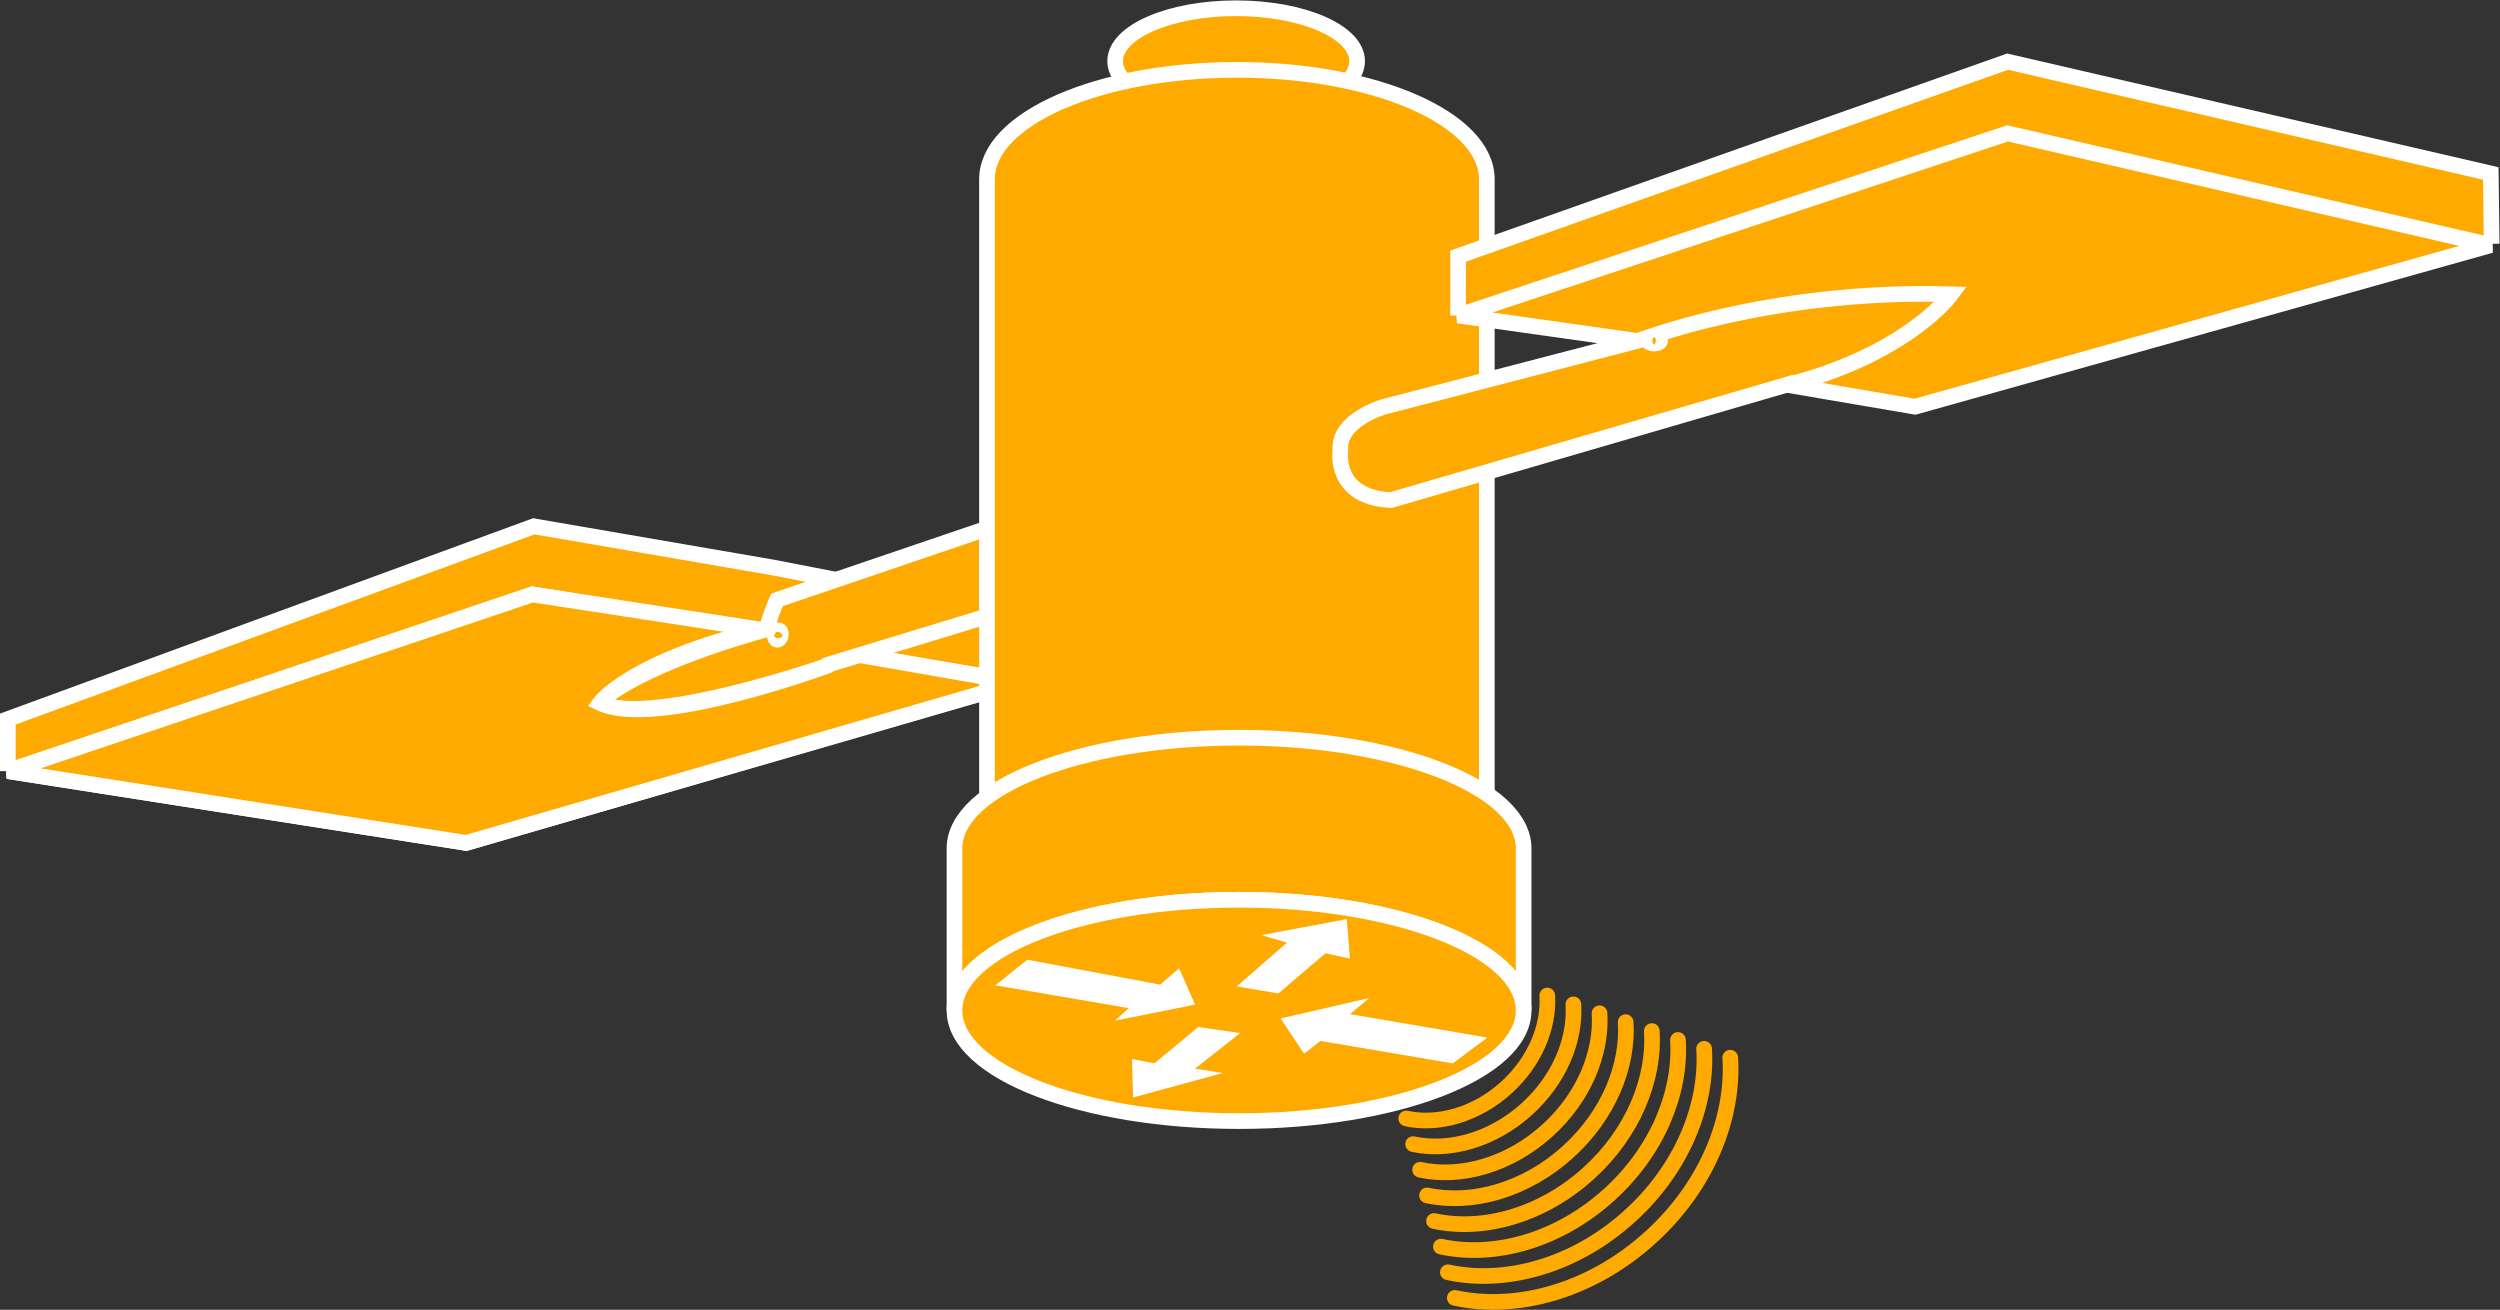 <?xml version="1.0" encoding="UTF-8" standalone="no"?>
<svg
   xmlns:dc="http://purl.org/dc/elements/1.1/"
   xmlns:cc="http://creativecommons.org/ns#"
   xmlns:rdf="http://www.w3.org/1999/02/22-rdf-syntax-ns#"
   xmlns:svg="http://www.w3.org/2000/svg"
   xmlns="http://www.w3.org/2000/svg"
   viewBox="0 0 85.053 44.56"
   height="44.56"
   width="85.053"
   xml:space="preserve"
   id="svg2"
   version="1.1"><rect x="0" y="0" width="85.053" height="44.56" fill="#333333" stroke="none"/><defs
     id="defs6" /><g
     transform="matrix(1.333,0,0,-1.333,0,44.56)"
     id="g10"><g
       transform="scale(0.1)"
       id="g12"><path
         id="path14"
         style="fill:none;stroke:#FFAA00;stroke-width:4;stroke-linecap:round;stroke-linejoin:round;stroke-miterlimit:1;stroke-dasharray:none;stroke-opacity:1"
         d="M 441.598,64.336 C 442.594,48.762 435.504,31.414 421.254,18.488 406.305,4.871 387.242,-0.422 371.305,3.027" /><path
         id="path16"
         style="fill:none;stroke:#FFAA00;stroke-width:4;stroke-linecap:round;stroke-linejoin:round;stroke-miterlimit:1;stroke-dasharray:none;stroke-opacity:1"
         d="M 434.926,66.602 C 435.844,52.109 429.254,35.977 416,23.945 402.094,11.289 384.352,6.359 369.535,9.57" /><path
         id="path18"
         style="fill:none;stroke:#FFAA00;stroke-width:4;stroke-linecap:round;stroke-linejoin:round;stroke-miterlimit:1;stroke-dasharray:none;stroke-opacity:1"
         d="M 428.258,68.867 C 429.105,55.469 423.004,40.535 410.746,29.414 397.875,17.703 381.469,13.145 367.758,16.113" /><path
         id="path20"
         style="fill:none;stroke:#FFAA00;stroke-width:4;stroke-linecap:round;stroke-linejoin:round;stroke-miterlimit:1;stroke-dasharray:none;stroke-opacity:1"
         d="m 421.586,71.133 c 0.773,-12.312 -4.832,-26.035 -16.094,-36.262 -11.824,-10.75 -26.914,-14.949 -39.5,-12.215" /><path
         id="path22"
         style="fill:none;stroke:#FFAA00;stroke-width:4;stroke-linecap:round;stroke-linejoin:round;stroke-miterlimit:1;stroke-dasharray:none;stroke-opacity:1"
         d="M 414.906,73.41 C 415.621,62.18 410.512,49.668 400.238,40.344 389.449,30.527 375.699,26.711 364.215,29.191" /><path
         id="path24"
         style="fill:none;stroke:#FFAA00;stroke-width:4;stroke-linecap:round;stroke-linejoin:round;stroke-miterlimit:1;stroke-dasharray:none;stroke-opacity:1"
         d="M 408.238,75.676 C 408.871,65.527 404.262,54.23 394.984,45.801 385.238,36.945 372.809,33.488 362.445,35.734" /><path
         id="path26"
         style="fill:none;stroke:#FFAA00;stroke-width:4;stroke-linecap:round;stroke-linejoin:round;stroke-miterlimit:1;stroke-dasharray:none;stroke-opacity:1"
         d="M 401.566,77.941 C 402.133,68.887 398.012,58.789 389.73,51.27 381.02,43.359 369.926,40.273 360.668,42.277" /><path
         id="path28"
         style="fill:none;stroke:#FFAA00;stroke-width:4;stroke-linecap:round;stroke-linejoin:round;stroke-miterlimit:1;stroke-dasharray:none;stroke-opacity:1"
         d="m 394.898,80.203 c 0.489,-7.965 -3.136,-16.852 -10.421,-23.473 -7.664,-6.953 -17.442,-9.68 -25.575,-7.91" /><path
         id="path30"
         style="fill:#FFAA00;fill-opacity:1;fill-rule:nonzero;stroke:none"
         d="m 2,137.473 v 13.289 l 134.238,49.199 61.157,-10.535 36.699,-7.129 25.176,-5.234 0.625,-16.875" /><path
         id="path32"
         style="fill:none;stroke:#ffffff;stroke-width:4;stroke-linecap:butt;stroke-linejoin:miter;stroke-miterlimit:4;stroke-dasharray:none;stroke-opacity:1"
         d="m 2,137.473 v 13.289 l 134.238,49.199 61.157,-10.535 36.699,-7.129 25.176,-5.234 0.625,-16.875" /><path
         id="path34"
         style="fill:#FFAA00;fill-opacity:1;fill-rule:nonzero;stroke:none"
         d="m 315.488,332.18 c -17.043,0 -30.871,-6.047 -30.871,-13.496 0,-7.461 13.828,-13.516 30.871,-13.516 17.047,0 30.875,6.055 30.875,13.516 0,7.449 -13.828,13.496 -30.875,13.496" /><path
         id="path36"
         style="fill:none;stroke:#ffffff;stroke-width:4;stroke-linecap:butt;stroke-linejoin:miter;stroke-miterlimit:4;stroke-dasharray:none;stroke-opacity:1"
         d="m 315.488,332.18 c -17.043,0 -30.871,-6.047 -30.871,-13.496 0,-7.461 13.828,-13.516 30.871,-13.516 17.047,0 30.875,6.055 30.875,13.516 0,7.449 -13.828,13.496 -30.875,13.496 z" /><path
         id="path38"
         style="fill:#FFAA00;fill-opacity:1;fill-rule:nonzero;stroke:none"
         d="M 193.66,173.352 135.879,182.57 2,137.473 l 116.977,-18.321 140.918,41.036 -40.52,6.902" /><path
         id="path40"
         style="fill:none;stroke:#ffffff;stroke-width:4;stroke-linecap:butt;stroke-linejoin:miter;stroke-miterlimit:4;stroke-dasharray:none;stroke-opacity:1"
         d="M 193.66,173.352 135.879,182.57 2,137.473 l 116.977,-18.321 140.918,41.036 -40.52,6.902" /><path
         id="path42"
         style="fill:#FFAA00;fill-opacity:1;fill-rule:nonzero;stroke:none"
         d="m 203.406,175.742 c -41.582,-10.578 -50.679,-20.871 -50.679,-20.871 14.043,-6.754 64.312,11.449 64.312,11.449 l 8.906,3.067 -22.539,6.355" /><path
         id="path44"
         style="fill:none;stroke:#ffffff;stroke-width:4;stroke-linecap:butt;stroke-linejoin:miter;stroke-miterlimit:4;stroke-dasharray:none;stroke-opacity:1"
         d="m 203.406,175.742 c -41.582,-10.578 -50.679,-20.871 -50.679,-20.871 14.043,-6.754 64.312,11.449 64.312,11.449 l 8.906,3.067 z" /><path
         id="path46"
         style="fill:#FFAA00;fill-opacity:1;fill-rule:nonzero;stroke:none"
         d="m 219.375,167.09 40.52,-7.078 L 118.977,119.152 2,137.473 l 133.879,45.097 58.418,-8.984 c -33.469,-8.106 -41.184,-18.715 -41.184,-18.715 14.043,-6.754 57.992,9.477 57.992,9.477 l 0.165,0.269 40.656,12.406 -0.012,22.391 -53.035,-18.035 -0.59,-0.227 c 0,0 -2.461,-5.632 -2.461,-7.547" /><path
         id="path48"
         style="fill:none;stroke:#ffffff;stroke-width:4;stroke-linecap:butt;stroke-linejoin:miter;stroke-miterlimit:4;stroke-dasharray:none;stroke-opacity:1"
         d="m 219.375,167.09 40.52,-7.078 L 118.977,119.152 2,137.473 l 133.879,45.097 58.418,-8.984 c -33.469,-8.106 -41.184,-18.715 -41.184,-18.715 14.043,-6.754 57.992,9.477 57.992,9.477 l 0.165,0.269 40.656,12.406 -0.012,22.391 -53.035,-18.035 -0.59,-0.227 c 0,0 -2.461,-5.632 -2.461,-7.547" /><path
         id="path50"
         style="fill:#FFAA00;fill-opacity:1;fill-rule:nonzero;stroke:none"
         d="m 198.738,173.41 c -0.418,0.078 -0.855,-0.39 -0.972,-1.055 -0.121,-0.664 0.132,-1.261 0.554,-1.328 0.418,-0.078 0.852,0.387 0.965,1.051 0.117,0.664 -0.125,1.262 -0.547,1.332" /><path
         id="path52"
         style="fill:none;stroke:#ffffff;stroke-width:4;stroke-linecap:butt;stroke-linejoin:miter;stroke-miterlimit:4;stroke-dasharray:none;stroke-opacity:1"
         d="m 198.738,173.41 c -0.418,0.078 -0.855,-0.39 -0.972,-1.055 -0.121,-0.664 0.132,-1.261 0.554,-1.328 0.418,-0.078 0.852,0.387 0.965,1.051 0.117,0.664 -0.125,1.262 -0.547,1.332 z" /><path
         id="path54"
         style="fill:#FFAA00;fill-opacity:1;fill-rule:nonzero;stroke:none"
         d="m 379.469,122.258 v 166.289 c 0,15.41 -28.555,27.91 -63.778,27.91 -35.23,0 -63.789,-12.5 -63.789,-27.91 V 120.84" /><path
         id="path56"
         style="fill:none;stroke:#ffffff;stroke-width:4;stroke-linecap:butt;stroke-linejoin:miter;stroke-miterlimit:4;stroke-dasharray:none;stroke-opacity:1"
         d="m 379.469,122.258 v 166.289 c 0,15.41 -28.555,27.91 -63.778,27.91 -35.23,0 -63.789,-12.5 -63.789,-27.91 V 120.84" /><path
         id="path58"
         style="fill:#FFAA00;fill-opacity:1;fill-rule:nonzero;stroke:none"
         d="m 372.145,253.742 v 15.176 l 140.234,49.629 123.32,-28.535 0.235,-17.949" /><path
         id="path60"
         style="fill:none;stroke:#ffffff;stroke-width:4;stroke-linecap:butt;stroke-linejoin:miter;stroke-miterlimit:4;stroke-dasharray:none;stroke-opacity:1"
         d="m 372.145,253.742 v 15.176 l 140.234,49.629 123.32,-28.535 0.235,-17.949" /><path
         id="path62"
         style="fill:#FFAA00;fill-opacity:1;fill-rule:nonzero;stroke:none"
         d="m 417.262,247.363 -45.117,6.379 140.234,46.504 123.32,-28.535 -146.933,-41.231 -33.75,5.77" /><path
         id="path64"
         style="fill:none;stroke:#ffffff;stroke-width:4;stroke-linecap:butt;stroke-linejoin:miter;stroke-miterlimit:4;stroke-dasharray:none;stroke-opacity:1"
         d="m 417.262,247.363 -45.117,6.379 140.234,46.504 123.32,-28.535 -146.933,-41.231 -33.75,5.77" /><path
         id="path66"
         style="fill:#FFAA00;fill-opacity:1;fill-rule:nonzero;stroke:none"
         d="m 455.719,235.93 c 30.996,7.754 42.285,23.25 42.285,23.25 -46.777,1.386 -80.254,-12.059 -80.254,-12.059" /><path
         id="path68"
         style="fill:none;stroke:#ffffff;stroke-width:4;stroke-linecap:butt;stroke-linejoin:miter;stroke-miterlimit:4;stroke-dasharray:none;stroke-opacity:1"
         d="m 455.719,235.93 c 30.996,7.754 42.285,23.25 42.285,23.25 -46.777,1.386 -80.254,-12.059 -80.254,-12.059" /><path
         id="path70"
         style="fill:#FFAA00;fill-opacity:1;fill-rule:nonzero;stroke:none"
         d="M 458.18,236.719 354.996,206.652 c -14.805,0.703 -12.891,12.684 -12.891,12.684 -0.703,7.742 11.055,11.113 11.055,11.113 l 67.403,17.539" /><path
         id="path72"
         style="fill:none;stroke:#ffffff;stroke-width:4;stroke-linecap:butt;stroke-linejoin:miter;stroke-miterlimit:4;stroke-dasharray:none;stroke-opacity:1"
         d="M 458.18,236.719 354.996,206.652 c -14.805,0.703 -12.891,12.684 -12.891,12.684 -0.703,7.742 11.055,11.113 11.055,11.113 l 67.403,17.539" /><path
         id="path74"
         style="fill:#FFAA00;fill-opacity:1;fill-rule:nonzero;stroke:none"
         d="m 422.164,248.137 c -0.859,0 -1.543,-0.344 -1.543,-0.774 0,-0.418 0.684,-0.769 1.543,-0.769 0.859,0 1.543,0.351 1.543,0.769 0,0.43 -0.684,0.774 -1.543,0.774" /><path
         id="path76"
         style="fill:none;stroke:#ffffff;stroke-width:4;stroke-linecap:butt;stroke-linejoin:miter;stroke-miterlimit:4;stroke-dasharray:none;stroke-opacity:1"
         d="m 422.164,248.137 c -0.859,0 -1.543,-0.344 -1.543,-0.774 0,-0.418 0.684,-0.769 1.543,-0.769 0.859,0 1.543,0.351 1.543,0.769 0,0.43 -0.684,0.774 -1.543,0.774 z" /><path
         id="path78"
         style="fill:#FFAA00;fill-opacity:1;fill-rule:nonzero;stroke:none"
         d="m 243.605,76.398 c 0,15.594 32.516,28.243 72.645,28.243 40.094,0 72.613,-12.649 72.613,-28.243 v 41.368 c 0,15.601 -32.519,28.242 -72.613,28.242 -40.129,0 -72.645,-12.641 -72.645,-28.242 V 76.398" /><path
         id="path80"
         style="fill:none;stroke:#ffffff;stroke-width:4;stroke-linecap:butt;stroke-linejoin:miter;stroke-miterlimit:4;stroke-dasharray:none;stroke-opacity:1"
         d="m 243.605,76.398 c 0,15.594 32.516,28.243 72.645,28.243 40.094,0 72.613,-12.649 72.613,-28.243 v 41.368 c 0,15.601 -32.519,28.242 -72.613,28.242 -40.129,0 -72.645,-12.641 -72.645,-28.242 z" /><path
         id="path82"
         style="fill:#FFAA00;fill-opacity:1;fill-rule:nonzero;stroke:none"
         d="m 316.25,104.641 c -40.129,0 -72.645,-12.649 -72.645,-28.243 0,-15.609 32.516,-28.242 72.645,-28.242 40.094,0 72.613,12.633 72.613,28.242 0,15.594 -32.519,28.243 -72.613,28.243" /><path
         id="path84"
         style="fill:none;stroke:#ffffff;stroke-width:4;stroke-linecap:butt;stroke-linejoin:miter;stroke-miterlimit:4;stroke-dasharray:none;stroke-opacity:1"
         d="m 316.25,104.641 c -40.129,0 -72.645,-12.649 -72.645,-28.243 0,-15.609 32.516,-28.242 72.645,-28.242 40.094,0 72.613,12.633 72.613,28.242 0,15.594 -32.519,28.243 -72.613,28.243 z" /><path
         id="path86"
         style="fill:#ffffff;fill-opacity:1;fill-rule:nonzero;stroke:none"
         d="m 332.828,65.352 -5.992,8.996 22.672,5.242 -4.961,-4.129 35.039,-5.988 -8.789,-6.59 -33.809,5.731 -4.16,-3.262" /><path
         id="path88"
         style="fill:#ffffff;fill-opacity:1;fill-rule:nonzero;stroke:none"
         d="m 300.93,87.16 4.082,-9.27 -20.449,-4.09 3.55,3.184 -34.082,5.82 8.164,6.543 33.891,-6.367 4.844,4.18" /><path
         id="path90"
         style="fill:#ffffff;fill-opacity:1;fill-rule:nonzero;stroke:none"
         d="m 312.117,60.441 -22.929,-6.269 -0.274,9.82 5.727,-1.09 11.187,9.277 10.676,-1.562 -11.531,-9.082 7.144,-1.094" /><path
         id="path92"
         style="fill:#ffffff;fill-opacity:1;fill-rule:nonzero;stroke:none"
         d="m 321.926,95.625 21.801,4.082 0.82,-10.09 -6.27,1.371 -12.007,-10.254 -10.633,1.797 12.82,11.168 -6.531,1.926" /></g></g></svg>